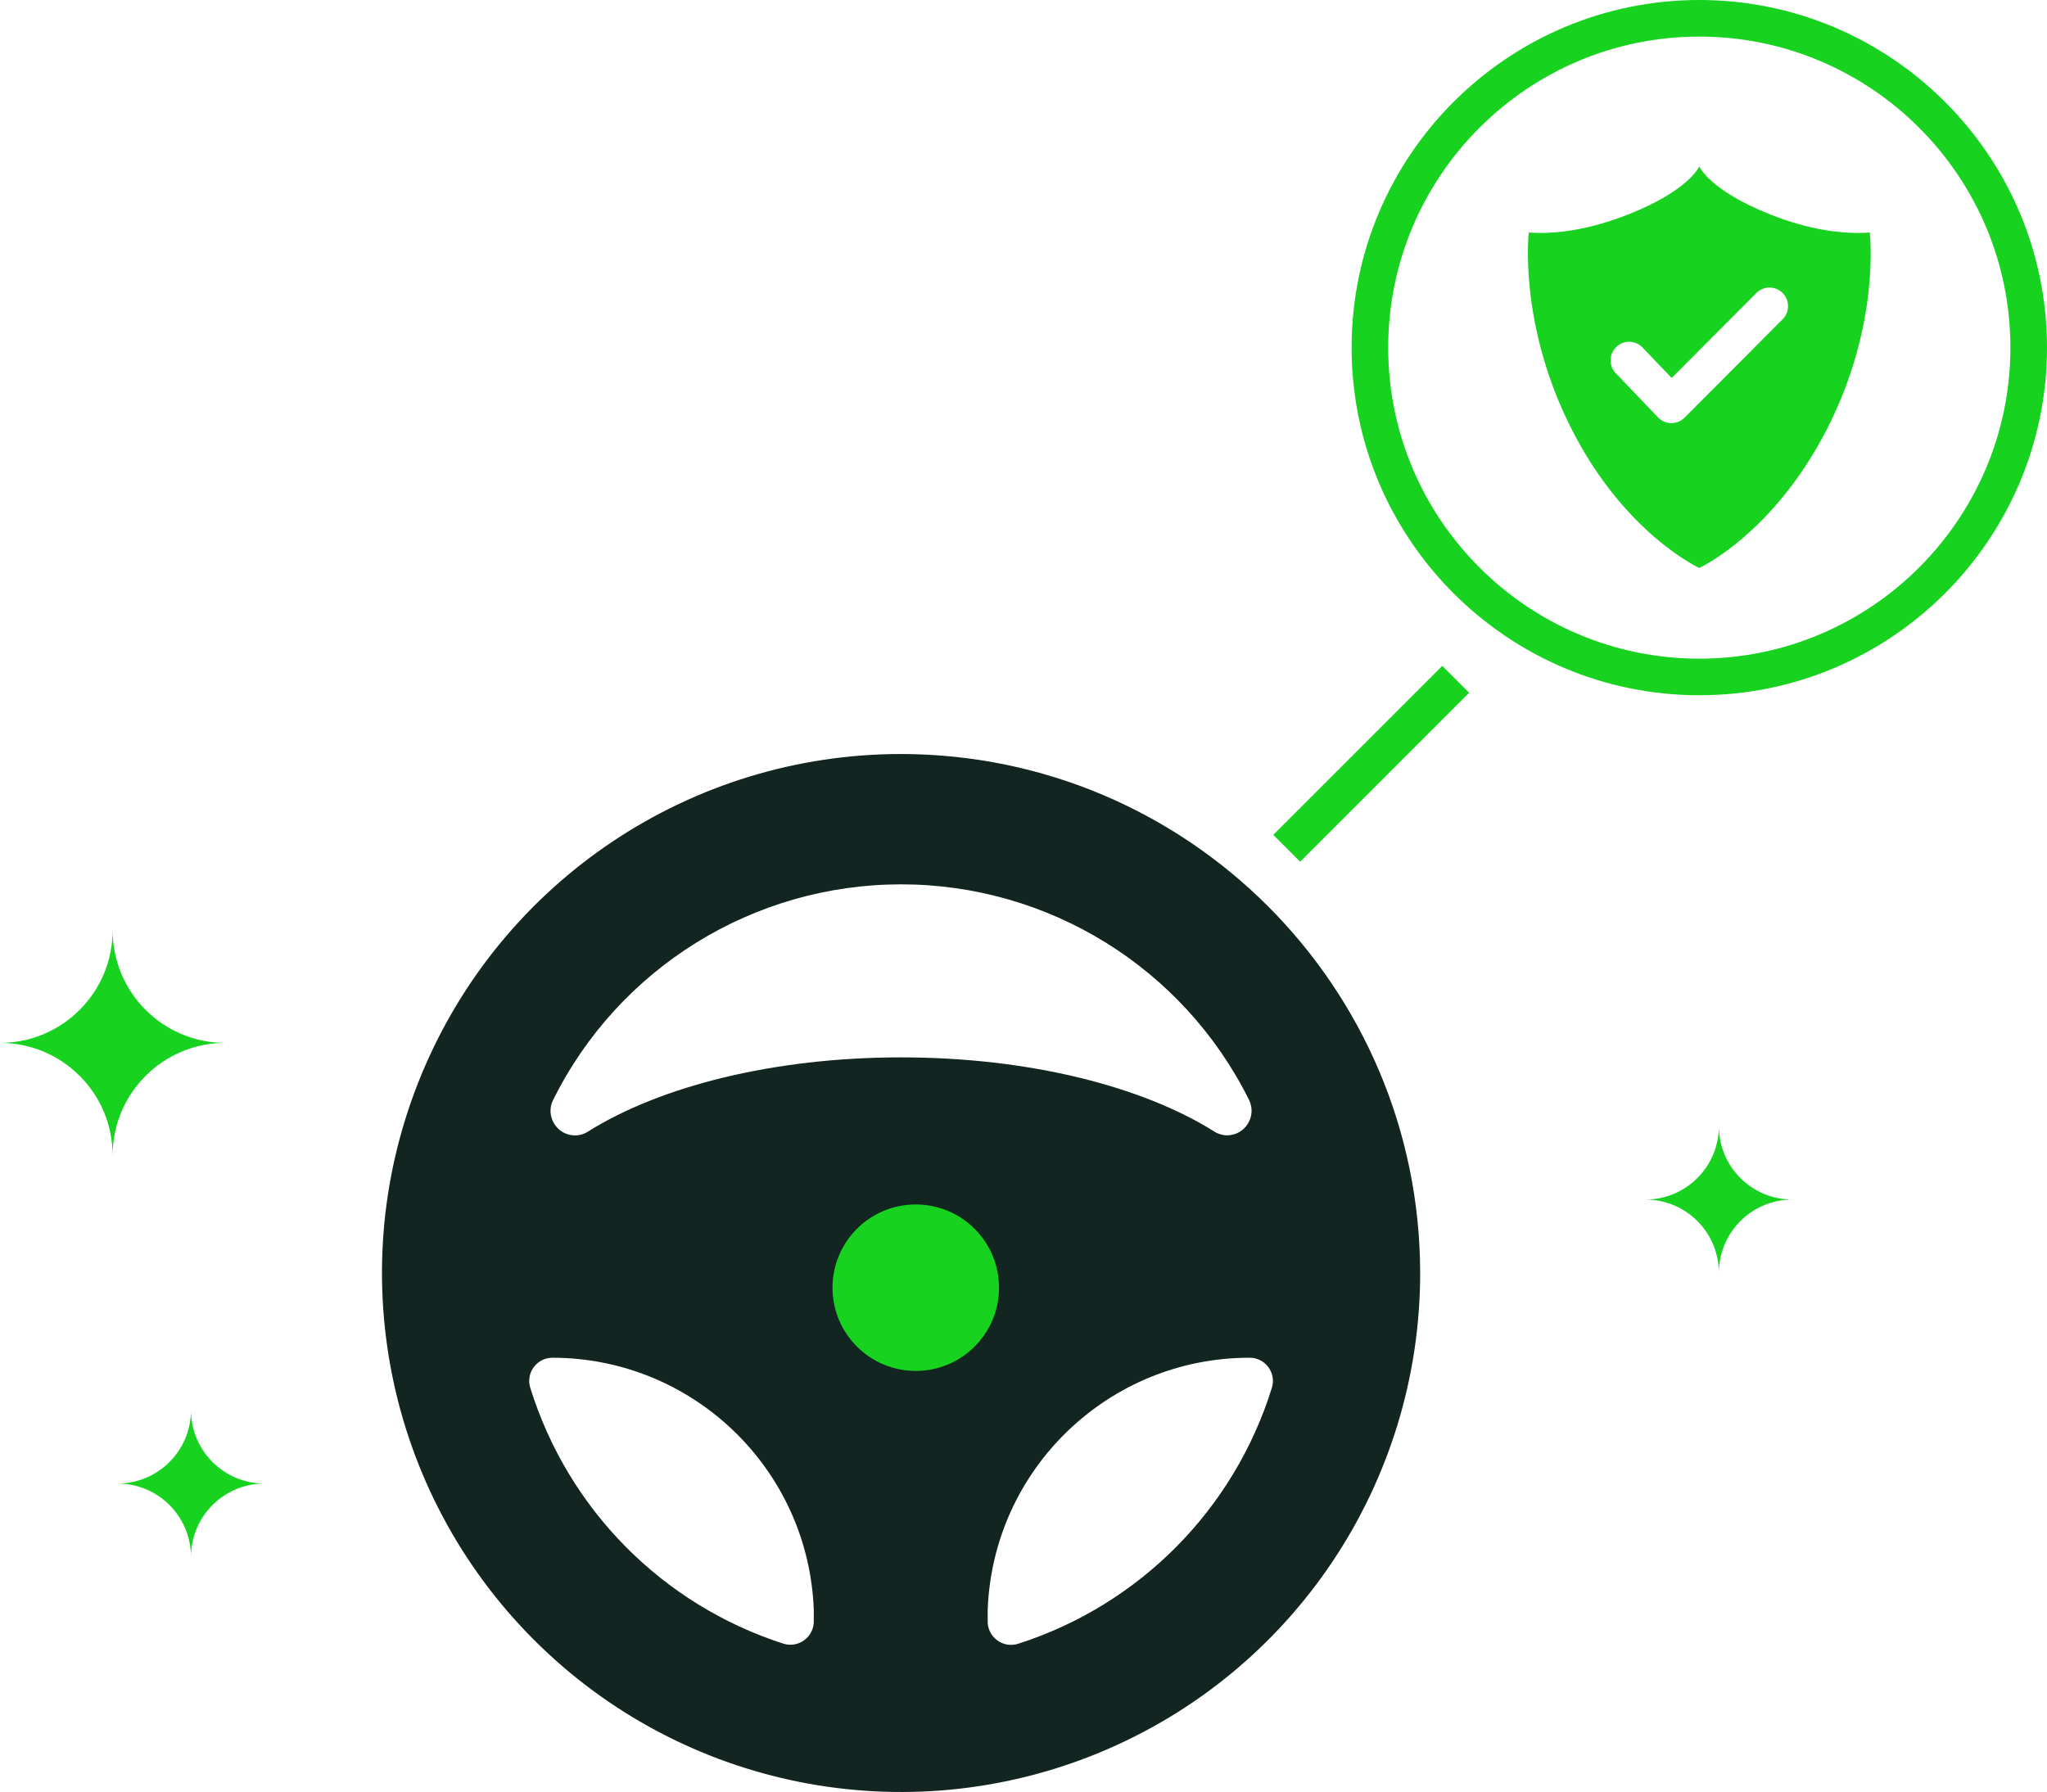 <?xml version="1.0" encoding="UTF-8"?>
<svg width="209px" height="183px" viewBox="0 0 209 183" version="1.1" xmlns="http://www.w3.org/2000/svg" xmlns:xlink="http://www.w3.org/1999/xlink">
    <!-- Generator: sketchtool 51.2 (57519) - http://www.bohemiancoding.com/sketch -->
    <title>EAE9127E-52BA-4AAD-96BA-CEF43A2B3169</title>
    <desc>Created with sketchtool.</desc>
    <defs></defs>
    <g id="Nueva-landing" stroke="none" stroke-width="1" fill="none" fill-rule="evenodd">
        <g id="cotización---datos-personales" transform="translate(-320, -199)">
            <g id="Ilustraciones-seguro-Sxkm-02" transform="translate(320, 199)">
                <path d="M23,106.501 C16.647,106.501 11.5,101.349 11.5,95 C11.5,101.349 6.35,106.501 0,106.501 C6.35,106.501 11.5,111.647 11.5,118 C11.5,111.647 16.647,106.501 23,106.501" id="Fill-1" fill="#17D320"></path>
                <path d="M183,122.5 C178.857,122.5 175.499,119.141 175.499,115 C175.499,119.141 172.141,122.5 168,122.5 C172.141,122.5 175.499,125.856 175.499,130 C175.499,125.856 178.857,122.5 183,122.5" id="Fill-2" fill="#17D320"></path>
                <path d="M27,151.5 C22.857,151.5 19.5,148.141 19.5,144 C19.5,148.141 16.141,151.5 12,151.5 C16.141,151.5 19.5,154.856 19.5,159 C19.5,154.856 22.857,151.5 27,151.5" id="Fill-3" fill="#17D320"></path>
                <path d="M173.497,67.263 C155.985,67.263 141.737,53.013 141.737,35.498 C141.737,17.985 155.985,3.737 173.497,3.737 C191.013,3.737 205.263,17.985 205.263,35.498 C205.263,53.013 191.013,67.263 173.497,67.263 Z M173.497,0 C153.924,0 138,15.924 138,35.498 C138,55.074 153.924,71 173.497,71 C193.074,71 209,55.074 209,35.498 C209,15.924 193.074,0 173.497,0 Z" id="Fill-4" fill="#17D320"></path>
                <path d="M182.005,32.605 L171.989,42.654 C171.634,43.01 171.152,43.21 170.651,43.21 C170.644,43.21 170.638,43.21 170.631,43.209 C170.123,43.205 169.638,42.994 169.286,42.626 L164.971,38.114 C164.247,37.358 164.272,36.156 165.026,35.43 C165.779,34.706 166.977,34.73 167.701,35.486 L170.679,38.599 L179.329,29.921 C180.067,29.18 181.265,29.18 182.005,29.921 C182.743,30.662 182.744,31.864 182.005,32.605 Z M189.637,23.789 C187.944,23.789 184.816,23.517 180.805,21.922 C174.551,19.465 173.497,17 173.497,17 C173.497,17 172.442,19.465 166.187,21.922 C162.132,23.517 159.005,23.789 157.357,23.789 C156.556,23.789 156.09,23.744 156.09,23.744 C156.09,23.744 154.995,33.037 160.444,43.789 C165.895,54.539 173.497,58 173.497,58 C173.497,58 181.057,54.539 186.55,43.789 C192.043,33.037 190.902,23.744 190.902,23.744 C190.902,23.744 190.48,23.789 189.637,23.789 Z" id="Fill-5" fill="#17D320"></path>
                <path d="M92.001,77 C70.563,77 51.237,89.91 43.036,109.721 C34.83,129.522 39.372,152.319 54.527,167.473 C69.681,182.633 92.478,187.167 112.279,178.965 C132.082,170.764 145,151.437 145,129.999 C144.967,100.745 121.255,77.037 92.001,77 Z M79.994,167.855 C67.636,163.879 57.997,154.13 54.144,141.73 C53.662,140.219 54.786,138.676 56.374,138.653 C70.763,138.653 82.563,150.039 83.089,164.418 L83.089,165.495 C83.139,167.132 81.557,168.341 79.994,167.855 Z M60.026,115.561 C59.631,115.816 59.175,115.951 58.709,115.951 C56.847,115.94 55.644,113.976 56.475,112.318 C63.18,98.831 76.94,90.31 92.001,90.31 C107.063,90.31 120.819,98.831 127.526,112.318 C128.346,113.976 127.146,115.932 125.291,115.94 C124.827,115.94 124.369,115.806 123.977,115.551 C116.618,110.931 105.034,107.98 92.001,107.98 C78.969,107.98 67.382,110.943 60.026,115.561 Z M129.857,141.73 C126.004,154.13 116.349,163.881 103.979,167.855 C102.405,168.372 100.791,167.171 100.843,165.508 L100.843,164.422 C101.36,150.029 113.2,138.631 127.609,138.653 C129.204,138.663 130.333,140.216 129.857,141.73 Z" id="Fill-6" fill="#132521"></path>
                <path d="M102,131.499 C102,136.193 98.195,140 93.5,140 C88.807,140 85,136.193 85,131.499 C85,126.805 88.807,123 93.5,123 C98.195,123 102,126.805 102,131.499" id="Fill-7" fill="#17D320"></path>
                <polyline id="Fill-8" fill="#17D320" points="132.743 88 130 85.257 147.257 68 150 70.743 132.743 88"></polyline>
            </g>
        </g>
    </g>
</svg>